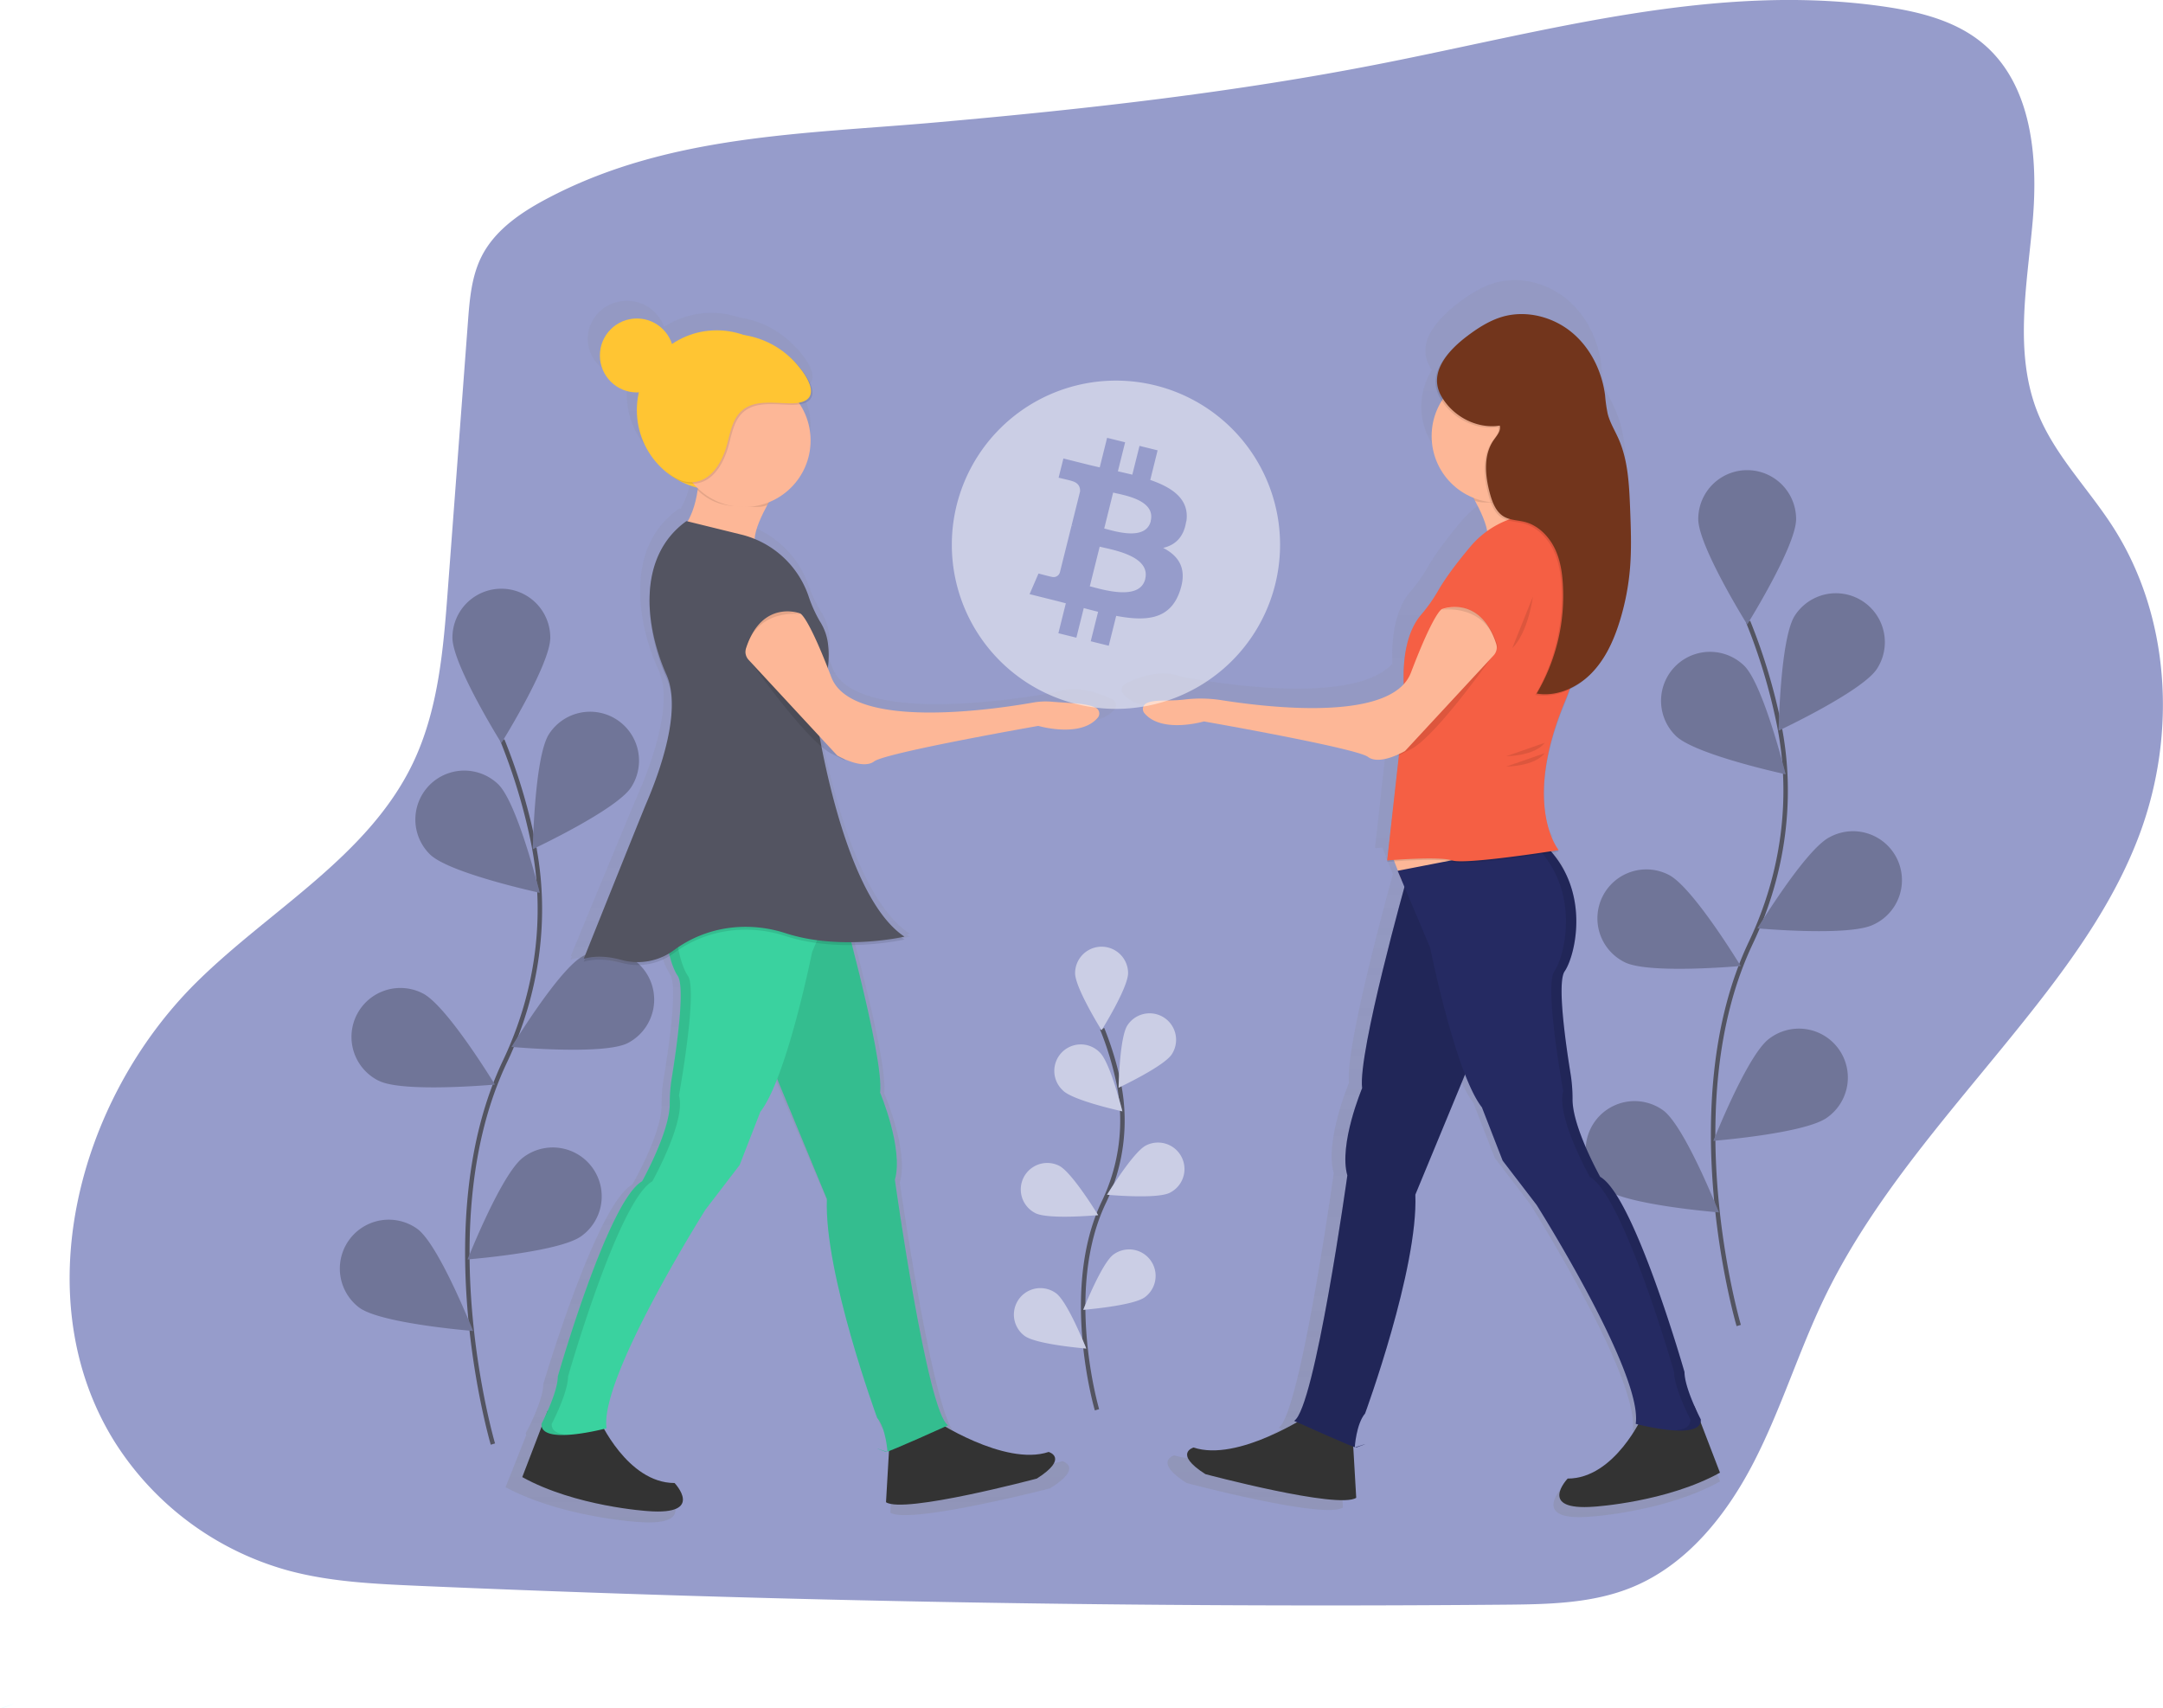 <svg data-name="Layer 1" xmlns="http://www.w3.org/2000/svg" xmlns:xlink="http://www.w3.org/1999/xlink" width="969.46" height="765.65"><defs><linearGradient id="a" x1="752.2" y1="747.19" x2="752.2" y2="192.69" gradientUnits="userSpaceOnUse"><stop offset="0" stop-color="gray" stop-opacity=".25"/><stop offset=".54" stop-color="gray" stop-opacity=".12"/><stop offset="1" stop-color="gray" stop-opacity=".1"/></linearGradient><linearGradient id="b" x1="514.88" y1="731.62" x2="514.88" y2="731.46" xlink:href="#a"/><linearGradient id="c" x1="512.44" y1="731.62" x2="512.44" y2="730.06" xlink:href="#a"/><linearGradient id="d" x1="478.67" y1="749.38" x2="478.67" y2="201.96" xlink:href="#a"/></defs><path d="M246.39 88.38c-12.16 6.33-24.34 14.3-30.53 26.53-4.55 9-5.38 19.32-6.13 29.36l-9 119.86c-2 26.71-4.19 54.16-15.85 78.28-20.09 41.55-63.83 65.26-96.67 97.68C34.4 493.22 11.3 582.78 51.71 646.7a134.14 134.14 0 0 0 77.31 57.13c18.74 5.1 38.32 6 57.72 6.87q243.75 10.57 487.83 8.48c19.32-.17 39.17-.5 57-7.84 24.63-10.13 42.33-32.43 54.52-56.11s20-49.39 31.53-73.39c23.6-49 62-88.94 95.46-131.77 18.45-23.6 35.72-48.61 46.08-76.71 16.47-44.66 13.59-97.19-12.15-137.24-11.12-17.31-26.26-32.3-33.83-51.43-10.57-26.75-4.67-56.71-2.15-85.36s-.24-61.36-22.29-79.83c-12.17-10.19-28.29-14.21-44-16.51-75.21-11-150.75 10.77-225.33 25.45-65.81 13-132.53 20.44-199.29 26.37-59.26 5.28-119.65 5.42-173.73 33.57z" fill="#969ccb"/><path d="M220.92 647.2s-29.11-98.83 5.46-171.57c14.51-30.53 19.33-64.8 12.62-97.93a262.52 262.52 0 0 0-13.86-46" fill="none" stroke="#535461" stroke-miterlimit="10" stroke-width="2"/><path d="M246.64 285.78c0 12.11-21.93 47.23-21.93 47.23s-21.93-35.12-21.93-47.23a21.93 21.93 0 0 1 43.86 0zM282.89 352.83c-6.58 10.17-44.08 27.73-44.08 27.73s.68-41.4 7.26-51.57a21.932 21.932 0 1 1 36.82 23.84zM281.31 467.51c-10.81 5.45-52 1.69-52 1.69s21.42-35.37 32.25-40.85a21.93 21.93 0 0 1 19.75 39.16zM260.58 553.98c-9.74 7.2-51 10.46-51 10.46s15.2-38.52 24.93-45.72a21.93 21.93 0 1 1 26.08 35.26zM192.73 382.94c8.69 8.44 49.16 17.18 49.16 17.18s-9.91-40.2-18.6-48.64a21.93 21.93 0 0 0-30.56 31.46zM169.8 484.38c10.81 5.45 52 1.69 52 1.69s-21.49-35.4-32.3-40.85a21.93 21.93 0 1 0-19.75 39.16zM161.01 586.04c9.74 7.2 51 10.46 51 10.46s-15.2-38.52-24.93-45.72A21.93 21.93 0 0 0 161 586.04z" fill="#969ccb"/><path d="M246.64 285.78c0 12.11-21.93 47.23-21.93 47.23s-21.93-35.12-21.93-47.23a21.93 21.93 0 0 1 43.86 0zM282.89 352.83c-6.58 10.17-44.08 27.73-44.08 27.73s.68-41.4 7.26-51.57a21.932 21.932 0 1 1 36.82 23.84zM281.31 467.51c-10.81 5.45-52 1.69-52 1.69s21.42-35.37 32.25-40.85a21.93 21.93 0 0 1 19.75 39.16zM260.58 553.98c-9.74 7.2-51 10.46-51 10.46s15.2-38.52 24.93-45.72a21.93 21.93 0 1 1 26.08 35.26zM192.73 382.94c8.69 8.44 49.16 17.18 49.16 17.18s-9.91-40.2-18.6-48.64a21.93 21.93 0 0 0-30.56 31.46zM169.8 484.38c10.81 5.45 52 1.69 52 1.69s-21.49-35.4-32.3-40.85a21.93 21.93 0 1 0-19.75 39.16zM161.01 586.04c9.74 7.2 51 10.46 51 10.46s-15.2-38.52-24.93-45.72A21.93 21.93 0 0 0 161 586.04z" opacity=".25"/><path d="M779.3 594.06s-29.11-98.82 5.43-171.56c14.51-30.53 19.33-64.8 12.62-97.93a262.52 262.52 0 0 0-13.86-46" fill="none" stroke="#535461" stroke-miterlimit="10" stroke-width="2"/><path d="M805.02 232.64c0 12.11-21.93 47.23-21.93 47.23s-21.93-35.12-21.93-47.23a21.93 21.93 0 1 1 43.86 0zM841.27 299.73c-6.58 10.17-44.08 27.73-44.08 27.73s.68-41.4 7.26-51.57a21.932 21.932 0 1 1 36.82 23.84zM839.73 414.37c-10.81 5.45-52 1.69-52 1.69s21.49-35.4 32.3-40.85a21.93 21.93 0 1 1 19.7 39.16zM818.96 500.83c-9.74 7.2-51 10.46-51 10.46s15.2-38.52 24.93-45.72a21.93 21.93 0 1 1 26.07 35.26zM751.14 329.83c8.69 8.44 49.16 17.18 49.16 17.18s-9.91-40.18-18.57-48.67a21.95 21.95 0 0 0-30.59 31.49zM728.18 431.24c10.81 5.45 52 1.69 52 1.69s-21.45-35.4-32.25-40.85a21.93 21.93 0 1 0-19.75 39.16zM719.39 532.9c9.74 7.2 51 10.46 51 10.46s-15.2-38.52-24.93-45.72a21.93 21.93 0 0 0-26.08 35.26z" fill="#969ccb"/><path d="M805.02 232.64c0 12.11-21.93 47.23-21.93 47.23s-21.93-35.12-21.93-47.23a21.93 21.93 0 1 1 43.86 0zM841.27 299.73c-6.58 10.17-44.08 27.73-44.08 27.73s.68-41.4 7.26-51.57a21.932 21.932 0 1 1 36.82 23.84zM839.73 414.37c-10.81 5.45-52 1.69-52 1.69s21.49-35.4 32.3-40.85a21.93 21.93 0 1 1 19.7 39.16zM818.96 500.83c-9.74 7.2-51 10.46-51 10.46s15.2-38.52 24.93-45.72a21.93 21.93 0 1 1 26.07 35.26zM751.14 329.83c8.69 8.44 49.16 17.18 49.16 17.18s-9.91-40.18-18.57-48.67a21.95 21.95 0 0 0-30.59 31.49zM728.18 431.24c10.81 5.45 52 1.69 52 1.69s-21.45-35.4-32.25-40.85a21.93 21.93 0 1 0-19.75 39.16zM719.39 532.9c9.74 7.2 51 10.46 51 10.46s-15.2-38.52-24.93-45.72a21.93 21.93 0 0 0-26.08 35.26z" opacity=".25"/><path d="M.87 765.65c11.1-4 1.36-.74-.56-.1a1.44 1.44 0 0 0 .56.1zM.31 765.54l-.3-.09v.2z" fill="#0ff" opacity=".1"/><path d="M877.28 707.68c0-.12 0-.25.07-.38s0-.07 0-.1a4.63 4.63 0 0 0 0-.75s-1.34-2.57-2.9-6.1c-2.13-4.85-4.66-11.52-4.66-15.89 0 0-23.37-81.78-39.17-90.71 0 0-13-23.15-12.86-36.18a73.69 73.69 0 0 0-1-12.43c-2.31-14.37-6.16-41.88-2.64-46.91 4.47-6.39 11.92-34.19-5.87-55.18l3.12-.48s-.17-.21-.45-.62l.45-.07s-6.88-8.26-6.88-26.51c.1-10.51 2.47-24.24 9.63-41.53q1.42-3.44 2.6-6.81a34.22 34.22 0 0 0 9-6.48l.32-.33.37-.35c6.57-6.6 10.55-15.36 13.32-24.25a115.46 115.46 0 0 0 4.85-25.13c.74-9.27.35-18.58 0-27.87-.45-10.84-1-22-5.34-31.89-1.71-3.87-4-7.53-5.05-11.63a68.09 68.09 0 0 1-1.21-8.53c-1.43-11.23-6.75-22.12-15.47-29.33s-20.91-10.42-31.82-7.4c-6.24 1.73-11.81 5.31-17 9.23a57.49 57.49 0 0 0-6.28 5.49c-6.27 6.15-11 14.21-6.46 22.68q.5.92 1.07 1.8a30.92 30.92 0 0 0 14.57 45.07l.81 1.42h.09c2.37 4.38 4.95 9.85 5.63 14a43.07 43.07 0 0 0-8 7.39c-8.09 9.65-12.52 16.2-14.94 20.47a73 73 0 0 1-7.93 11.15c-3.67 4.34-8 12.81-8 28.57v3.59c-19.37 21.09-94.91 5.63-94.91 5.63-9.1-3.54-19.69.73-24.65 3.24a3 3 0 0 0-1 4.59c8 9.64 27.68 3.86 27.68 3.86s70.78 12.37 76.28 16.49c3.74 2.81 10.35.52 14.19-1.23l-.79.89 1-.49-5.44 48.93h.08l-.08.69s1.26-.11 3.27-.25l1.68 4.35h-.14l1.74 4.12 1.43 3.39c-4.27 15.44-21.48 79-19.67 93.51 0 0-11 26.11-6.87 40.55 0 0-15.12 108.58-24.74 114.08l1.35.61c-10.27 5.87-32.64 16.91-48.08 11.76 0 0-9.62 2.75 5.5 12.37 0 0 61.85 16.49 70.1 11l-1.37-23.77.7.25c.1-1.34 1-11.17 4.8-15.65 0 0 24.74-67.35 23.37-101.71l23.09-55.8c2.5 6.4 5.15 11.83 7.83 15.26l9.62 24.74 15.81 20.62s49.48 78.34 46 101.71l1.16.29c-4.63 8.24-16.15 25.13-32.78 25.13 0 0-14.43 15.12 12.37 13.06 0 0 33.67-2.06 58.41-15.81z" transform="translate(-115.27 -67.17)" fill="url(#a)"/><path d="M586.65 634.16s-31.81 21.21-51.69 14.58c0 0-9.28 2.65 5.3 11.93 0 0 59.65 15.91 67.6 10.6l-2-34.46zM736.43 634.16s-12.59 28.5-33.8 28.5c0 0-13.92 14.58 11.93 12.59 0 0 32.47-2 56.33-15.24l-11.41-29.74z" fill="#333"/><path fill="#fdb797" d="M623.1 381.32l5 12.93 32.45-2.32-3.32-21.87-34.13 11.26z"/><path d="M630.39 394.25s-21.87 77.58-19.88 93.45c0 0-10.6 25.18-6.63 39.1 0 0-14.58 104.71-23.86 110 0 0 27 12.22 27.83 11.93 9.28-3.31-.66 0-.66 0s.66-10.6 4.64-15.24c0 0 23.86-64.95 22.53-98.08l31.81-76.88z" fill="#252a62"/><path d="M630.39 394.25s-21.87 77.58-19.88 93.45c0 0-10.6 25.18-6.63 39.1 0 0-14.58 104.71-23.86 110 0 0 27 12.22 27.83 11.93 9.28-3.31-.66 0-.66 0s.66-10.6 4.64-15.24c0 0 23.86-64.95 22.53-98.08l31.81-76.88z" opacity=".1"/><path d="M626.42 390.27L641 424.73s11.27 56.33 23.2 71.57l9.28 23.86 15.25 19.89s47.72 75.55 44.4 98.08c0 0 29.82 8 29.16-2 0 0-7.29-13.92-7.29-21.21 0 0-22.53-78.86-37.78-87.48 0 0-12.52-22.33-12.4-34.89a71.06 71.06 0 0 0-1-12c-2.23-13.86-5.94-40.38-2.54-45.23 4.64-6.63 12.59-37.11-9.94-57.66z" fill="#252a62"/><path d="M762.27 636.15s-7.29-13.92-7.29-21.21c0 0-22.53-78.86-37.78-87.48 0 0-12.52-22.33-12.4-34.89a71.06 71.06 0 0 0-1-12c-2.23-13.86-5.94-40.38-2.54-45.23 4.64-6.63 12.59-37.11-9.94-57.66l-3.84.75c21.54 20.53 13.73 50.36 9.15 56.91s4 53.68 4 53.68c-3.31 11.27 11.93 38.44 11.93 38.44 15.24 8.62 37.78 87.48 37.78 87.48 0 7.29 7.29 21.21 7.29 21.21.22 3.28-2.89 4.61-7.15 4.92 6.42.37 12.09-.53 11.79-4.92z" opacity=".1"/><path d="M656.9 217.3s12.59 19.22 9.28 25.18l32.47-8s-8.62-9.28-6.63-31.81z" fill="#fdb797"/><path d="M703.29 231.22s-27.17-6-44.4 14.58c-7.8 9.3-12.07 15.62-14.41 19.74a70.39 70.39 0 0 1-7.64 10.75c-4.31 5.09-9.59 16.06-7.11 38.43l-8 71.57s23.2-2 29.16 0 47.72-4.64 47.72-4.64-16.57-19.88 2.65-66.27 2.03-84.16 2.03-84.16z" opacity=".1"/><path d="M703.29 230.56s-27.17-6-44.4 14.58c-7.8 9.3-12.07 15.62-14.41 19.74a70.39 70.39 0 0 1-7.64 10.75c-4.31 5.09-9.59 16.06-7.11 38.43l-8 71.57s23.2-2 29.16 0 47.72-4.64 47.72-4.64-16.57-19.88 2.65-66.27 2.03-84.16 2.03-84.16z" fill="#f55f44"/><path d="M670.49 291.83s-25.85 37.14-37.76 43.77l-6.63 3.31s41.74-47.08 44.39-47.08z" opacity=".1"/><path d="M646.3 272.97s17-6.69 24.29 15.49a5.32 5.32 0 0 1-1.14 5.27l-39.72 42.86s-11.27 6.63-16.57 2.65-73.56-15.91-73.56-15.91-18.95 5.57-26.69-3.72a2.87 2.87 0 0 1 .93-4.42c3.7-1.87 9.87-.79 17.15-1.69a60.35 60.35 0 0 1 16.8.35c22.73 3.56 76.28 9.44 84.59-12.39 10.6-27.82 13.92-28.49 13.92-28.49z" fill="#fdb797"/><path d="M645.97 273.3s20.54-3.31 25.18 17.23v-1.33s-5.96-22.52-25.18-15.9zM692.73 204.05l-35.17 14.58s1.59 2.42 3.48 5.81c3.43 1.38 8.17.49 12.09.49 8 0 13.85-2.11 19.22-7.29-.49-3.98-.15-8.1.38-13.59z" opacity=".1"/><circle cx="671.48" cy="195.43" r="29.82" fill="#fdb797"/><path d="M671.53 191.4c.65 2.3-1.26 4.43-2.64 6.38-4.83 6.83-3.94 16.13-1.73 24.19 1.08 3.95 2.7 8.15 6.23 10.22 2.82 1.65 6.29 1.58 9.45 2.41 5.69 1.49 10.29 6 13 11.19s3.68 11.18 4 17.06a86.31 86.31 0 0 1-11.75 48.61c8.85 1.51 18-2.52 24.35-8.89s10.17-14.81 12.84-23.38a111.34 111.34 0 0 0 4.68-24.23c.71-8.94.34-17.92 0-26.88-.43-10.45-.93-21.18-5.15-30.75-1.65-3.74-3.85-7.26-4.87-11.22a65.65 65.65 0 0 1-1.17-8.22c-1.38-10.83-6.51-21.33-14.92-28.29s-20.16-10-30.68-7.13c-6 1.67-11.38 5.12-16.36 8.9-8.06 6.13-17.31 16-11.62 26.5 4.95 9.19 15.89 15.17 26.34 13.53z" opacity=".1"/><path d="M672.19 190.74c.65 2.3-1.26 4.43-2.64 6.38-4.83 6.83-3.94 16.13-1.73 24.19 1.08 3.95 2.7 8.15 6.23 10.22 2.82 1.65 6.29 1.58 9.45 2.41 5.69 1.49 10.29 6 13 11.19s3.68 11.18 4 17.06a86.31 86.31 0 0 1-11.77 48.64c8.85 1.51 18-2.52 24.35-8.89s10.17-14.81 12.84-23.38a111.34 111.34 0 0 0 4.68-24.23c.71-8.94.34-17.92 0-26.88-.43-10.45-.93-21.18-5.15-30.75-1.65-3.74-3.85-7.26-4.87-11.22a65.65 65.65 0 0 1-1.17-8.22c-1.38-10.83-6.51-21.33-14.92-28.29s-20.16-10-30.68-7.13c-6 1.67-11.38 5.12-16.36 8.9-8.06 6.13-17.31 16-11.62 26.5 4.98 9.16 15.9 15.14 26.36 13.5z" fill="#72351c"/><path d="M675.13 338.91s12.59 0 17.23-6M675.13 343.55s12.59 0 17.23-6M687.06 267.34s-2 15.91-9.28 23.2" opacity=".1"/><path d="M515 731.62v-.16l-.24.08z" transform="translate(-115.27 -67.17)" fill="url(#b)" opacity=".1"/><path d="M514.3 731.62a1.15 1.15 0 0 0 .45-.08c-1.54-.54-9.33-3.1-.45.08z" transform="translate(-115.27 -67.17)" fill="url(#c)" opacity=".1"/><path d="M613.75 380.56c-5.06-2.47-15.86-6.69-25.14-3.2 0 0-89 17.64-100.22-10.86q-.79-2-1.53-3.85a41.41 41.41 0 0 0 .29-5.63 39.62 39.62 0 0 0-.49-6.91 24.17 24.17 0 0 0-3.77-9.34 60.63 60.63 0 0 1-5.39-11.71 44.33 44.33 0 0 0-25.43-26c.17-4.26 3.18-10.55 5.91-15.44h.09l.83-1.4a30.56 30.56 0 0 0 19.68-28.29 29.69 29.69 0 0 0-5.09-16.62c9.41-1.51 6.19-9.51.37-16.37a44.73 44.73 0 0 0-3.61-3.78A42.16 42.16 0 0 0 449.62 210c-.93-.2-1.87-.35-2.81-.48a39 39 0 0 0-33.92 4.15A17.48 17.48 0 0 0 396.23 202c-9.68 0-17.52 7.59-17.52 17s7.84 17 17.52 17h1a35.61 35.61 0 0 0-1 8.17c0 17.12 12.13 31.5 28.53 35.52l.29.27c0 .28-.05.57-.09.85l.07.06a39.52 39.52 0 0 1-4.68 14.34l-.62-.15c-12.93 9-17.61 22.65-17.5 36.87-.07 12.08 3.27 24.72 8 35a32 32 0 0 1 2.52 13c-.25 15.4-7.34 33.88-12.16 44.7-1.91 4.29-29.6 71.25-29.6 71.25l.63-.16-.63 1.52c6.06-1.7 12.56-.92 18.08.57a29.59 29.59 0 0 0 22.66-3.2 29.58 29.58 0 0 0 3.77 9.08c3.59 5-.33 32.12-2.69 46.31a70.48 70.48 0 0 0-1 12.28c.13 12.87-13.11 35.73-13.11 35.73-16.12 8.82-39.95 89.56-39.95 89.56 0 4.32-2.58 10.9-4.75 15.69-1.58 3.49-3 6-3 6a4.43 4.43 0 0 0 0 .74v.1a3.75 3.75 0 0 0 .07.38l-9.2 23.21c25.23 13.57 59.57 15.61 59.57 15.61 27.33 2 12.62-12.89 12.62-12.89-17 0-28.7-16.68-33.43-24.81l1.19-.29c-3.5-23.07 47-100.42 47-100.42l16.12-20.36 9.81-24.53c2.73-3.38 5.44-8.74 8-15.06L486.29 606c-1.4 33.93 23.83 100.42 23.83 100.42 3.91 4.42 4.79 14.13 4.89 15.45l.71-.24-1.4 23.47c8.41 5.43 71.49-10.86 71.49-10.86 15.42-9.5 5.61-12.21 5.61-12.21-15.74 5.08-38.56-5.82-49-11.61l1.37-.6c-9.81-5.43-25.23-112.63-25.23-112.63 4.21-14.25-7-40-7-40 1.28-9.9-6.78-43.15-13.28-67.68a134 134 0 0 0 24.85-2.54c-.52-.33-1-.68-1.53-1 1-.19 1.53-.31 1.53-.31-21.66-13.85-34-60.63-39.33-87.13a28 28 0 0 0 4.29 3l7 3.39-.8-.87c3.91 1.73 10.65 4 14.47 1.21 5.61-4.07 77.79-16.28 77.79-16.28s20 5.71 28.23-3.81a2.91 2.91 0 0 0-1.03-4.61z" transform="translate(-115.27 -67.17)" fill="url(#d)"/><circle cx="321.23" cy="183.83" r="35.79" fill="#ffc533"/><path d="M348.07 219.29s-12.59 19.22-9.28 25.18l-32.47-8s8.62-9.28 6.63-31.81z" fill="#fdb797"/><path d="M312.28 206.04l35.12 14.58s-1.59 2.42-3.48 5.81c-3.43 1.38-8.17.49-12.09.49-8 0-13.85-2.11-19.22-7.29.5-3.98.12-8.1-.33-13.59z" opacity=".1"/><circle cx="333.49" cy="197.42" r="29.82" fill="#fdb797"/><circle cx="285.44" cy="159.31" r="16.57" fill="#ffc533"/><path d="M354.67 181.43c-7.46-.13-15.94-1.63-21.53 3.3-4 3.54-5.08 9.26-6.44 14.44-2 7.78-6.58 16.33-14.54 17.49-4.86.71-9.75-1.71-13.2-5.21s-5.68-8-7.79-12.41-4.17-9-4-13.89c.21-5.81 3.6-11 7.06-15.65a65.18 65.18 0 0 1 6.95-8.2 39 39 0 0 1 57.65 3.89c6.21 7.53 9.3 16.47-4.16 16.24z" opacity=".1"/><path d="M354.01 180.77c-7.46-.13-15.94-1.63-21.53 3.3-4 3.54-5.08 9.26-6.44 14.44-2 7.78-6.58 16.33-14.54 17.49-4.86.71-9.75-1.71-13.2-5.21s-5.68-8-7.79-12.41-4.17-9-4-13.89c.21-5.81 3.6-11 7.06-15.65a65.18 65.18 0 0 1 6.95-8.2 39 39 0 0 1 57.65 3.89c6.2 7.53 9.3 16.47-4.16 16.24z" fill="#ffc533"/><path d="M418.32 636.15s31.81 21.21 51.69 14.58c0 0 9.28 2.65-5.3 11.93 0 0-59.65 15.91-67.6 10.6l2-34.46zM268.54 636.15s12.59 28.5 33.8 28.5c0 0 13.92 14.58-11.93 12.59 0 0-32.47-2-56.33-15.24l11.41-29.74z" fill="#333"/><path d="M374.58 396.24s21.87 77.54 19.88 93.44c0 0 10.6 25.18 6.63 39.1 0 0 14.58 104.71 23.86 110 0 0-27 12.22-27.83 11.93-9.28-3.31.66 0 .66 0s-.66-10.6-4.64-15.24c0 0-23.86-64.95-22.53-98.08l-31.81-76.88z" fill="#3ad29f"/><path d="M374.58 396.24s21.87 77.54 19.88 93.44c0 0 10.6 25.18 6.63 39.1 0 0 14.58 104.71 23.86 110 0 0-27 12.22-27.83 11.93-9.28-3.31.66 0 .66 0s-.66-10.6-4.64-15.24c0 0-23.86-64.95-22.53-98.08l-31.81-76.88z" opacity=".1"/><path d="M378.56 392.26l-14.58 34.46s-11.27 56.33-23.2 71.57l-9.28 23.86-15.24 19.88s-47.72 75.55-44.4 98.08c0 0-29.82 8-29.16-2 0 0 7.29-13.92 7.29-21.21 0 0 22.53-78.86 37.78-87.48 0 0 12.52-22.33 12.4-34.89a71.06 71.06 0 0 1 1-12c2.23-13.86 5.94-40.38 2.54-45.23-4.64-6.63-12.59-37.11 9.94-57.66z" fill="#3ad29f"/><path d="M242.73 638.13s7.29-13.92 7.29-21.21c0 0 22.53-78.86 37.78-87.48 0 0 12.52-22.33 12.4-34.89a71.06 71.06 0 0 1 1-12c2.23-13.86 5.94-40.38 2.54-45.23-4.64-6.63-12.59-37.11 9.94-57.66l3.84.75c-21.61 20.54-13.79 50.42-9.21 56.92s-4 53.68-4 53.68c3.31 11.27-11.93 38.44-11.93 38.44-15.24 8.62-37.78 87.48-37.78 87.48 0 7.29-7.29 21.21-7.29 21.21-.22 3.28 2.89 4.61 7.15 4.92-6.39.37-12.06-.53-11.73-4.93z" opacity=".1"/><path d="M307.67 234.83l24.63 6.06a42.62 42.62 0 0 1 30 27.3 60.15 60.15 0 0 0 5.09 11.44 24.05 24.05 0 0 1 3.56 9.13c1 6.49.92 17-5.88 28.92 0 0 11.21 84.17 40.32 103.39 0 0-28.41 6.54-53.31-1.55-16.69-5.42-35-3.14-49.3 7.1l-.62.45a27.34 27.34 0 0 1-23.43 4.51c-5.22-1.45-11.37-2.21-17.1-.55 0 0 26.19-65.39 28-69.59 6.1-14.19 16.1-41.87 9.1-57.61-9.73-21.91-13.29-54.38 8.94-69z" opacity=".1"/><path d="M307.67 233.54l24.63 6.06a42.62 42.62 0 0 1 30 27.3 60.15 60.15 0 0 0 5.09 11.44 24.05 24.05 0 0 1 3.56 9.13c1 6.49.92 17-5.88 28.92 0 0 11.21 84.17 40.32 103.39 0 0-28.41 6.54-53.31-1.55-16.69-5.42-35-3.14-49.3 7.1l-.62.45a27.34 27.34 0 0 1-23.43 4.48c-5.22-1.45-11.37-2.21-17.1-.55 0 0 26.19-65.39 28-69.59 6.1-14.2 16.1-41.88 9.1-57.66-9.73-21.87-13.29-53.01 8.94-68.92z" fill="#535461"/><path d="M334.49 293.83s25.85 37.11 37.78 43.74l6.63 3.31s-41.76-47.05-44.41-47.05z" opacity=".1"/><path d="M358.67 274.96s-17-6.69-24.29 15.49a5.32 5.32 0 0 0 1.14 5.27l39.72 42.87s11.27 6.63 16.57 2.65 73.56-15.91 73.56-15.91 18.82 5.53 26.61-3.63a2.94 2.94 0 0 0-.85-4.52c-4.11-2.07-11.63-2-19.72-2.69a32 32 0 0 0-8.38.38c-17.3 3.07-81.3 12.61-90.44-11.41-10.6-27.84-13.92-28.5-13.92-28.5z" fill="#fdb797"/><path d="M359.01 275.29s-20.54-3.31-25.18 17.23v-1.33s5.96-22.53 25.18-15.9z" opacity=".1"/><path d="M573.73 244.14a73.56 73.56 0 1 1-73.56-73.56 73.56 73.56 0 0 1 73.56 73.56zm-42-10.48c1.46-9.79-6-15.05-16.18-18.56l3.29-13.27-8.11-2-3.22 12.91c-2.12-.53-4.3-1-6.47-1.52l3.24-13-8.07-2-3.31 13.25c-1.76-.4-3.48-.8-5.15-1.21l-11.13-2.78-2.15 8.62s6 1.37 5.86 1.46c3.27.82 3.86 3 3.76 4.69l-3.77 15.11a6.69 6.69 0 0 1 .84.27l-.85-.21-5.28 21.16a2.94 2.94 0 0 1-3.7 1.92c.08.12-5.87-1.46-5.87-1.46l-4 9.24 10.5 2.62c2 .49 3.87 1 5.75 1.48l-3.34 13.41 8.06 2 3.31-13.27q3.21.87 6.43 1.67l-3.3 13.21 8.07 2 3.34-13.39c13.76 2.6 24.12 1.55 28.47-10.89 3.51-10-.17-15.8-7.42-19.57 5.27-1.22 9.25-4.68 10.31-11.85zm-18.44 25.86c-2.49 10-19.37 4.6-24.84 3.25l4.43-17.77c5.45 1.37 23 4.07 20.39 14.52zm2.5-26c-2.28 9.12-16.32 4.48-20.88 3.35l4-16.11c4.55 1.13 19.23 3.25 16.82 12.76z" fill="#fff" opacity=".5"/><path d="M491.67 631.83s-15.76-53.5 3-92.88a84.51 84.51 0 0 0 6.83-53 142.13 142.13 0 0 0-7.51-24.88" fill="none" stroke="#535461" stroke-miterlimit="10" stroke-width="2"/><path d="M505.6 436.16c0 6.56-11.87 25.57-11.87 25.57s-11.87-19-11.87-25.57a11.875 11.875 0 1 1 23.75 0zM525.22 472.48c-3.56 5.5-23.86 15-23.86 15s.37-22.41 3.93-27.92a11.873 11.873 0 1 1 19.93 12.91zM524.36 534.55c-5.85 3-28.18.91-28.18.91s11.63-19.16 17.49-22.12a11.871 11.871 0 1 1 10.69 21.2zM513.14 581.37c-5.27 3.9-27.62 5.66-27.62 5.66s8.23-20.85 13.5-24.75a11.872 11.872 0 1 1 14.12 19.09zM476.43 488.77c4.7 4.57 26.62 9.3 26.62 9.3s-5.37-21.77-10.07-26.33a11.87 11.87 0 1 0-16.55 17zM464 543.68c5.85 3 28.18.91 28.18.91s-11.64-19.16-17.45-22.11a11.871 11.871 0 1 0-10.69 21.2zM459.24 598.72c5.27 3.9 27.62 5.66 27.62 5.66s-8.23-20.85-13.5-24.75a11.872 11.872 0 1 0-14.12 19.09z" fill="#969ccb"/><path d="M505.6 436.16c0 6.56-11.87 25.57-11.87 25.57s-11.87-19-11.87-25.57a11.875 11.875 0 1 1 23.75 0zM525.22 472.48c-3.56 5.5-23.86 15-23.86 15s.37-22.41 3.93-27.92a11.873 11.873 0 1 1 19.93 12.91zM524.36 534.55c-5.85 3-28.18.91-28.18.91s11.63-19.16 17.49-22.12a11.871 11.871 0 1 1 10.69 21.2zM513.14 581.37c-5.27 3.9-27.62 5.66-27.62 5.66s8.23-20.85 13.5-24.75a11.872 11.872 0 1 1 14.12 19.09zM476.43 488.77c4.7 4.57 26.62 9.3 26.62 9.3s-5.37-21.77-10.07-26.33a11.87 11.87 0 1 0-16.55 17zM464 543.68c5.85 3 28.18.91 28.18.91s-11.64-19.16-17.45-22.11a11.871 11.871 0 1 0-10.69 21.2zM459.24 598.72c5.27 3.9 27.62 5.66 27.62 5.66s-8.23-20.85-13.5-24.75a11.872 11.872 0 1 0-14.12 19.09z" fill="#fff" opacity=".5"/></svg>
